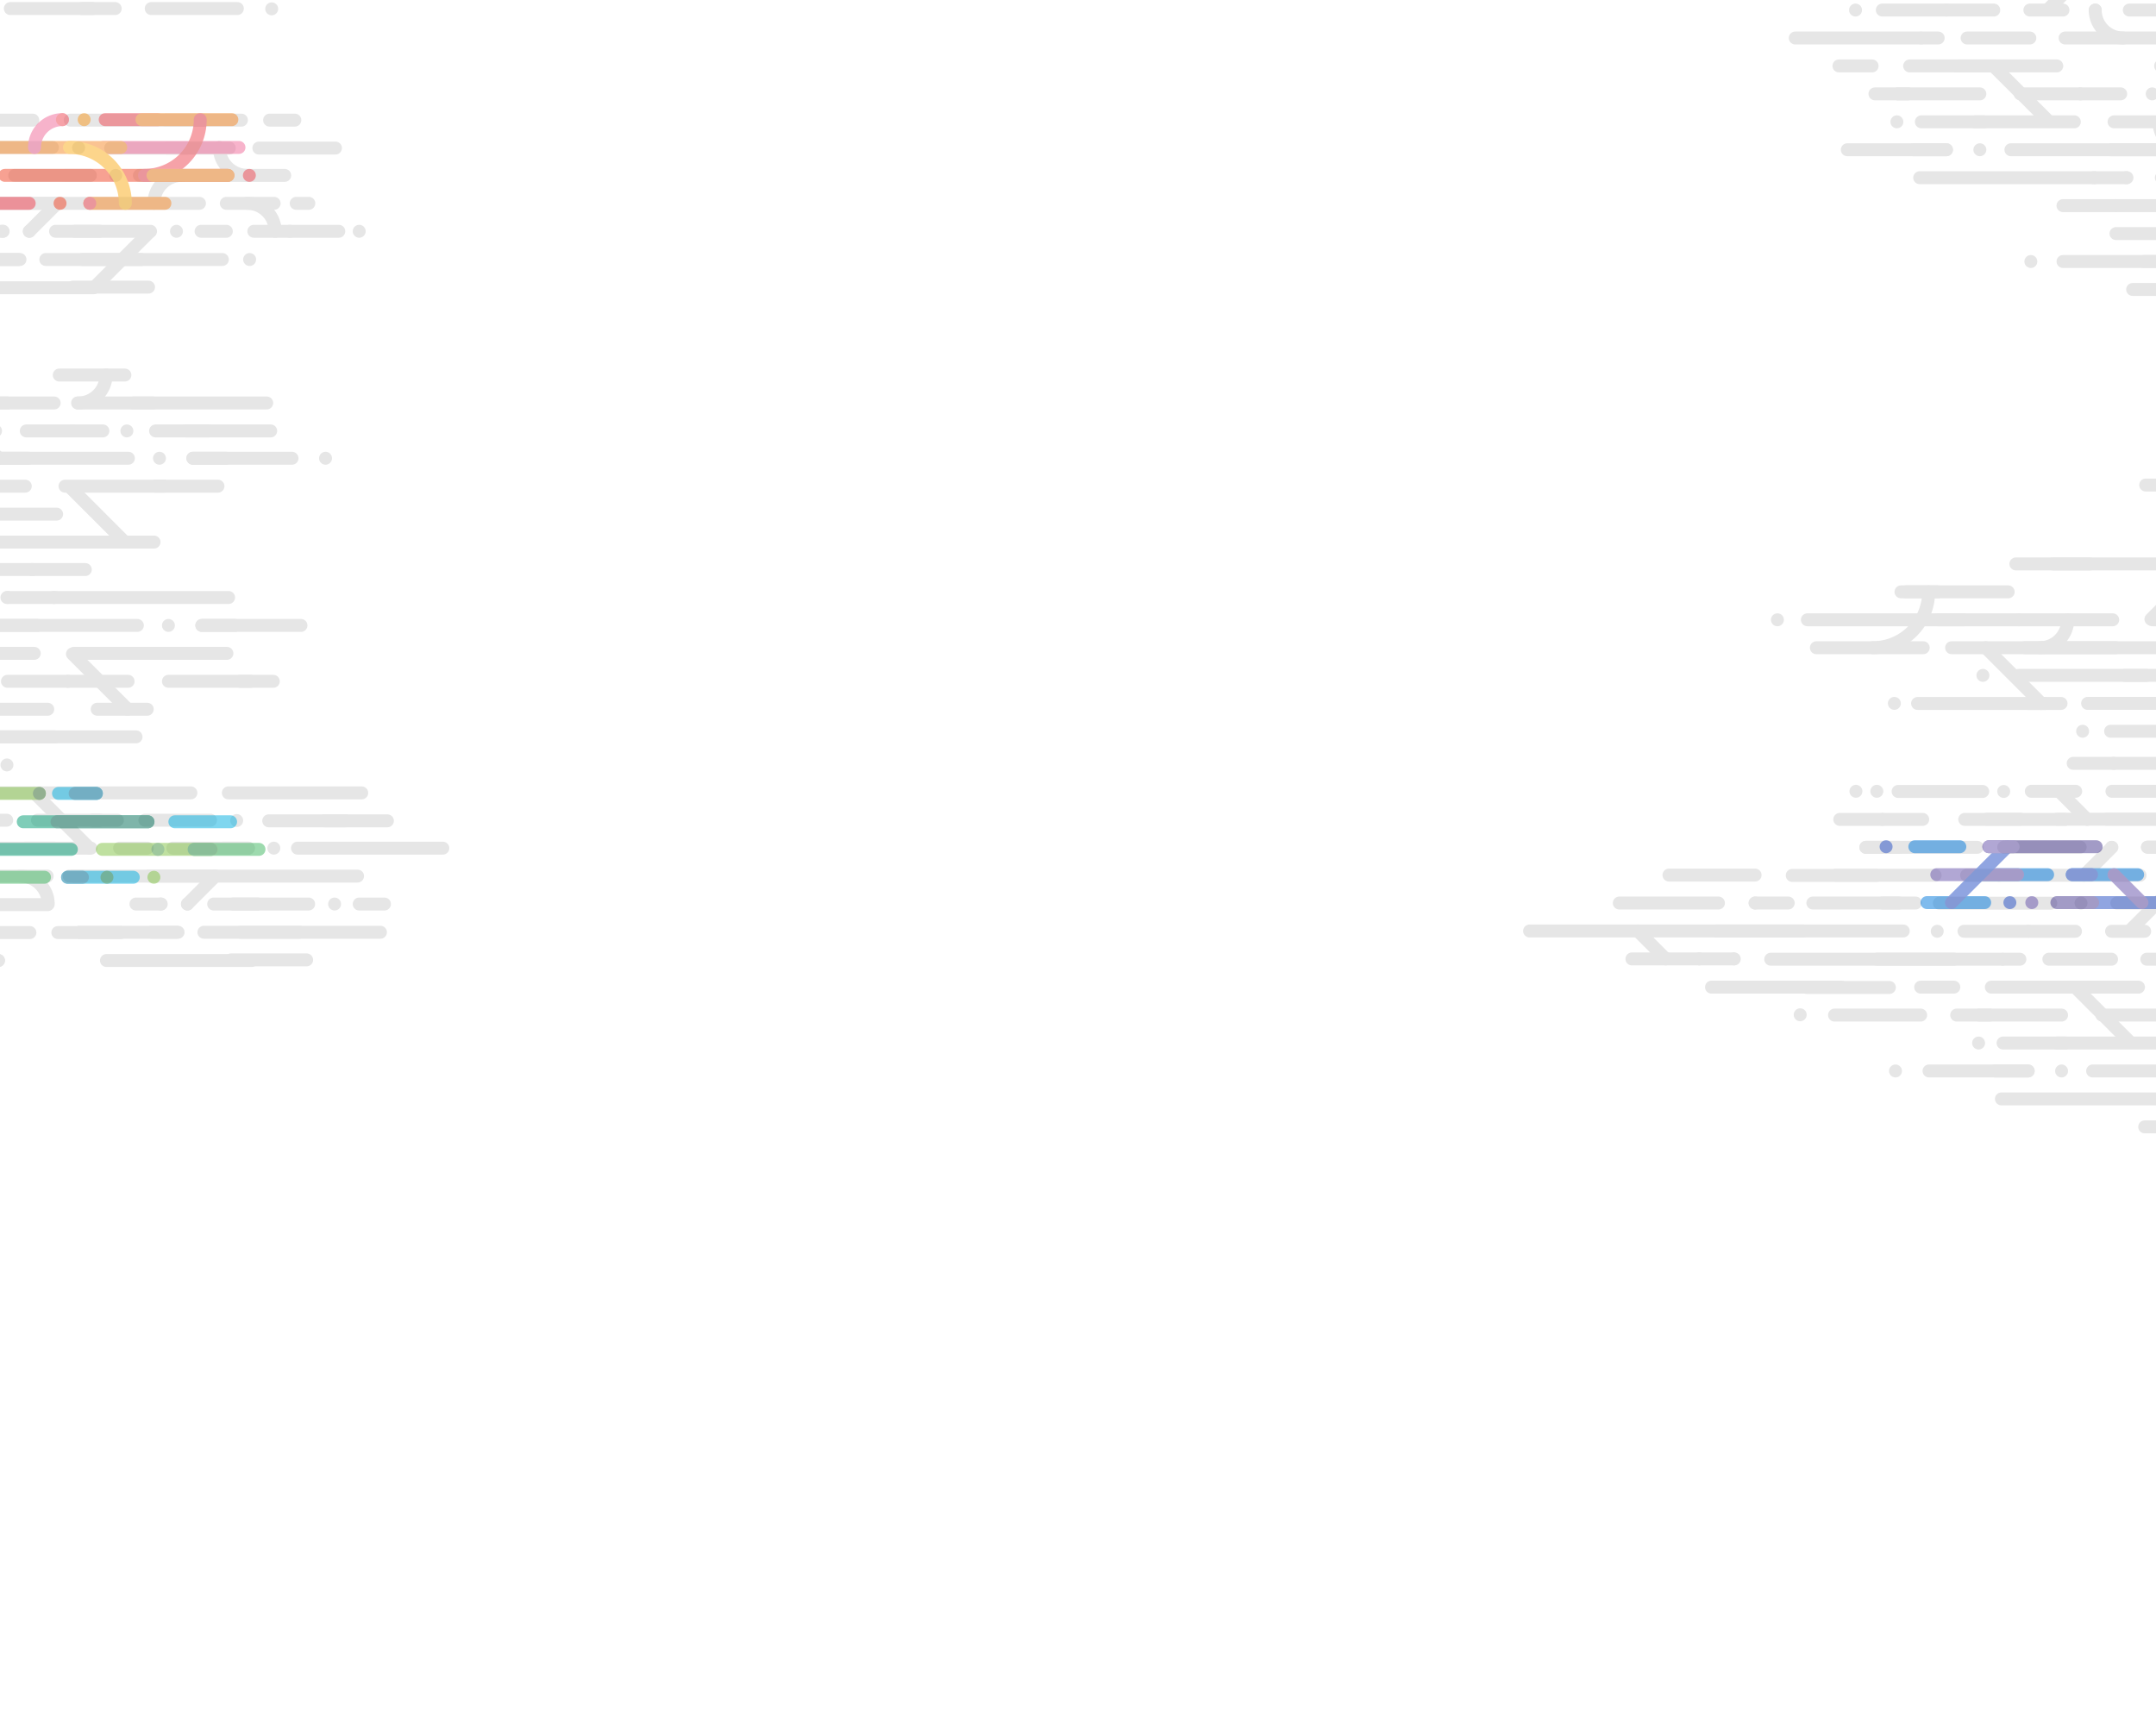 <svg xmlns="http://www.w3.org/2000/svg" viewBox="0 0 1500 1200"><defs><style>.cls-1{opacity:0.1;}.cls-10,.cls-11,.cls-12,.cls-13,.cls-14,.cls-15,.cls-16,.cls-17,.cls-18,.cls-19,.cls-2,.cls-20,.cls-21,.cls-22,.cls-23,.cls-24,.cls-25,.cls-26,.cls-4,.cls-5,.cls-6,.cls-7,.cls-8,.cls-9{fill:none;stroke-linecap:round;stroke-miterlimit:10;stroke-width:9px;}.cls-2{stroke:#000;}.cls-3{opacity:0.5;}.cls-4{stroke:#7fc242;}.cls-5{stroke:#00ade0;}.cls-6{stroke:#009c72;}.cls-7{stroke:#00759f;}.cls-8{stroke:#3bb65d;}.cls-9{stroke:#007e50;}.cls-10{stroke:#3f793b;}.cls-11{stroke:#3f913b;}.cls-12{stroke:#006c56;}.cls-13{stroke:#2d954a;}.cls-14{stroke:#ef4751;}.cls-15{stroke:#f58826;}.cls-16{stroke:#ef3b4b;}.cls-17{stroke:#ef6897;}.cls-18{stroke:#ef4426;}.cls-19{stroke:#ee4550;}.cls-20{stroke:#ee4651;}.cls-21{stroke:#f8981d;}.cls-22{stroke:#faac18;}.cls-23{stroke:#0078dc;}.cls-24{stroke:#224cc3;}.cls-25{stroke:#6450aa;}.cls-26{stroke:#45378d;}</style></defs><title>home-code-bg-alt-05</title><g id="mid_right" data-name="mid right" class="cls-1"><line class="cls-2" x1="251.67" y1="551.57" x2="158.86" y2="551.57"/><line class="cls-2" x1="240.26" y1="571" x2="186.96" y2="571"/><line class="cls-2" x1="269.53" y1="571" x2="225.97" y2="571"/><line class="cls-2" x1="172.8" y1="590.01" x2="120.22" y2="590.01"/><line class="cls-2" x1="213.34" y1="667.74" x2="160.75" y2="667.74"/><line class="cls-2" x1="102.44" y1="590.01" x2="102.44" y2="590.01"/><line class="cls-2" x1="172.8" y1="590.01" x2="155.23" y2="590.01"/><line class="cls-2" x1="206.98" y1="590.01" x2="308.09" y2="590.01"/><line class="cls-2" x1="74.06" y1="668.18" x2="175.18" y2="668.18"/><line class="cls-2" x1="190.51" y1="590.01" x2="190.51" y2="590.01"/><line class="cls-2" x1="20.81" y1="648.74" x2="-23.94" y2="648.74"/><line class="cls-2" x1="-1.06" y1="668.18" x2="-18.63" y2="668.18"/><line class="cls-2" x1="-60.63" y1="668.18" x2="-1.06" y2="668.18"/><line class="cls-2" x1="-59.59" y1="629.31" x2="33.22" y2="629.31"/><line class="cls-2" x1="40.24" y1="648.74" x2="84.22" y2="648.74"/><line class="cls-2" x1="134.17" y1="318.78" x2="203.16" y2="318.78"/><line class="cls-2" x1="226.49" y1="318.78" x2="226.49" y2="318.78"/><line class="cls-2" x1="134.17" y1="318.78" x2="157.23" y2="318.78"/><line class="cls-2" x1="108.02" y1="338.21" x2="151.65" y2="338.21"/><line class="cls-2" x1="114.21" y1="338.21" x2="45.22" y2="338.21"/><line class="cls-2" x1="17.59" y1="338.21" x2="-104.17" y2="338.21"/><line class="cls-2" x1="89.34" y1="318.78" x2="-43.32" y2="318.78"/><line class="cls-2" x1="19.8" y1="318.78" x2="-102.69" y2="318.78"/><line class="cls-2" x1="110.95" y1="318.78" x2="110.95" y2="318.78"/><line class="cls-2" x1="48.4" y1="338.64" x2="86.84" y2="377.09"/><line class="cls-2" x1="164.67" y1="570.79" x2="164.67" y2="570.79"/><line class="cls-2" x1="48.16" y1="609.44" x2="56.95" y2="609.44"/><line class="cls-2" x1="83.21" y1="590.01" x2="100.78" y2="590.01"/><line class="cls-2" x1="64.12" y1="570.57" x2="81.69" y2="570.57"/><line class="cls-2" x1="-0.44" y1="609.44" x2="32.82" y2="609.44"/><line class="cls-2" x1="17.62" y1="590.01" x2="63.3" y2="590.01"/><line class="cls-2" x1="100.78" y1="570.57" x2="146.46" y2="570.57"/><line class="cls-2" x1="37.86" y1="590.01" x2="-14.73" y2="590.01"/><line class="cls-2" x1="4.68" y1="570.57" x2="-48.62" y2="570.57"/><line class="cls-2" x1="69.63" y1="570.57" x2="26.07" y2="570.57"/><path class="cls-2" d="M33.55,628.88a19.44,19.44,0,0,0-19.44-19.44"/><line class="cls-2" x1="23.83" y1="551.57" x2="62.28" y2="590.01"/><line class="cls-2" x1="-22.58" y1="377.09" x2="33.27" y2="377.09"/><line class="cls-2" x1="107.18" y1="377.09" x2="-6.31" y2="377.09"/><line class="cls-2" x1="-44.16" y1="357.65" x2="39.4" y2="357.65"/><line class="cls-2" x1="140.41" y1="435.07" x2="209.4" y2="435.07"/><line class="cls-2" x1="140.41" y1="435.07" x2="163.47" y2="435.07"/><line class="cls-2" x1="167.1" y1="473.95" x2="190.16" y2="473.95"/><line class="cls-2" x1="114.25" y1="454.51" x2="157.88" y2="454.51"/><line class="cls-2" x1="59.35" y1="396.2" x2="22.47" y2="396.2"/><line class="cls-2" x1="120.44" y1="454.51" x2="51.45" y2="454.51"/><line class="cls-2" x1="23.83" y1="454.51" x2="-97.94" y2="454.51"/><line class="cls-2" x1="159.04" y1="415.64" x2="37.27" y2="415.64"/><line class="cls-2" x1="22.47" y1="396.2" x2="-35.68" y2="396.2"/><line class="cls-2" x1="89.12" y1="473.95" x2="5.18" y2="473.95"/><line class="cls-2" x1="174.33" y1="473.95" x2="117.18" y2="473.95"/><line class="cls-2" x1="47.22" y1="473.95" x2="47.22" y2="473.95"/><line class="cls-2" x1="37.89" y1="415.64" x2="4.82" y2="415.64"/><line class="cls-2" x1="5.26" y1="415.64" x2="5.26" y2="415.64"/><line class="cls-2" x1="95.57" y1="435.07" x2="-37.09" y2="435.07"/><line class="cls-2" x1="26.03" y1="435.07" x2="-88.26" y2="435.07"/><line class="cls-2" x1="117.18" y1="435.07" x2="117.18" y2="435.07"/><line class="cls-2" x1="50.4" y1="454.94" x2="88.85" y2="493.38"/><line class="cls-2" x1="94.59" y1="628.89" x2="112.17" y2="628.89"/><line class="cls-2" x1="249.9" y1="628.89" x2="267.47" y2="628.89"/><line class="cls-2" x1="148.66" y1="628.89" x2="179.36" y2="628.89"/><line class="cls-2" x1="162.14" y1="628.89" x2="214.73" y2="628.89"/><line class="cls-2" x1="111.83" y1="628.89" x2="111.83" y2="628.89"/><line class="cls-2" x1="130.4" y1="628.89" x2="130.4" y2="628.89"/><line class="cls-2" x1="50.63" y1="609.45" x2="149.84" y2="609.45"/><line class="cls-2" x1="103.63" y1="609.45" x2="248.77" y2="609.45"/><line class="cls-2" x1="232.78" y1="628.89" x2="232.78" y2="628.89"/><line class="cls-2" x1="130.4" y1="628.89" x2="149.84" y2="609.45"/><line class="cls-2" x1="141.86" y1="648.52" x2="208.35" y2="648.52"/><line class="cls-2" x1="55.06" y1="648.52" x2="123.9" y2="648.52"/><line class="cls-2" x1="105.31" y1="648.52" x2="122.89" y2="648.52"/><line class="cls-2" x1="264.69" y1="648.52" x2="167.45" y2="648.52"/><line class="cls-2" x1="-28.19" y1="512.6" x2="38.3" y2="512.6"/><line class="cls-2" x1="94.64" y1="512.6" x2="-2.6" y2="512.6"/><line class="cls-2" x1="4.83" y1="532.13" x2="4.83" y2="532.13"/><line class="cls-2" x1="102.44" y1="493.38" x2="67.62" y2="493.38"/><line class="cls-2" x1="132.82" y1="551.57" x2="-12.32" y2="551.57"/><line class="cls-2" x1="106.56" y1="280.33" x2="53.98" y2="280.33"/><line class="cls-2" x1="185.56" y1="280.33" x2="92.75" y2="280.33"/><line class="cls-2" x1="5.34" y1="280.33" x2="-40.34" y2="280.33"/><line class="cls-2" x1="86.9" y1="260.9" x2="41.22" y2="260.9"/><line class="cls-2" x1="-14.9" y1="280.33" x2="37.69" y2="280.33"/><line class="cls-2" x1="18.28" y1="299.77" x2="71.58" y2="299.77"/><line class="cls-2" x1="-46.66" y1="299.77" x2="-3.1" y2="299.77"/><line class="cls-2" x1="88.28" y1="299.77" x2="88.28" y2="299.77"/><line class="cls-2" x1="50.22" y1="299.77" x2="50.22" y2="299.77"/><path class="cls-2" d="M73.78,260.9a19.44,19.44,0,0,1-19.44,19.44"/><line class="cls-2" x1="-0.87" y1="318.78" x2="-39.31" y2="280.33"/><line class="cls-2" x1="145.11" y1="299.77" x2="108.23" y2="299.77"/><line class="cls-2" x1="188.33" y1="299.77" x2="129.22" y2="299.77"/><line class="cls-2" x1="-25.89" y1="493.38" x2="33.22" y2="493.38"/></g><g id="top_right" data-name="top right" class="cls-1"><line class="cls-2" x1="167.96" y1="83.57" x2="115.38" y2="83.57"/><line class="cls-2" x1="141.67" y1="83.57" x2="48.86" y2="83.57"/><line class="cls-2" x1="130.26" y1="103" x2="76.96" y2="103"/><line class="cls-2" x1="233.39" y1="103" x2="180.09" y2="103"/><line class="cls-2" x1="159.53" y1="103" x2="115.97" y2="103"/><line class="cls-2" x1="187.56" y1="83.57" x2="205.13" y2="83.57"/><line class="cls-2" x1="62.8" y1="122.01" x2="10.22" y2="122.01"/><line class="cls-2" x1="103.34" y1="199.74" x2="50.75" y2="199.74"/><line class="cls-2" x1="62.8" y1="122.01" x2="45.23" y2="122.01"/><line class="cls-2" x1="96.98" y1="122.01" x2="198.09" y2="122.01"/><line class="cls-2" x1="-35.94" y1="200.18" x2="65.18" y2="200.18"/><line class="cls-2" x1="80.51" y1="122.01" x2="80.51" y2="122.01"/><path class="cls-2" d="M152.59,102.57A19.44,19.44,0,0,0,172,122"/><line class="cls-2" x1="54.67" y1="102.79" x2="54.67" y2="102.79"/><line class="cls-2" x1="-9.22" y1="102.57" x2="36.46" y2="102.57"/><line class="cls-2" x1="189.03" y1="6.16" x2="189.03" y2="6.16"/><line class="cls-2" x1="57.1" y1="5.95" x2="80.16" y2="5.95"/><line class="cls-2" x1="105.21" y1="5.95" x2="165.14" y2="5.95"/><line class="cls-2" x1="64.33" y1="5.95" x2="7.18" y2="5.95"/><line class="cls-2" x1="249.91" y1="160.89" x2="249.91" y2="160.89"/><line class="cls-2" x1="201.68" y1="160.89" x2="201.68" y2="160.89"/><line class="cls-2" x1="-15.41" y1="160.89" x2="2.17" y2="160.89"/><line class="cls-2" x1="139.9" y1="160.89" x2="157.47" y2="160.89"/><line class="cls-2" x1="206.08" y1="141.45" x2="214.86" y2="141.45"/><line class="cls-2" x1="38.66" y1="160.89" x2="69.36" y2="160.89"/><line class="cls-2" x1="52.14" y1="160.89" x2="104.73" y2="160.89"/><line class="cls-2" x1="1.83" y1="160.89" x2="1.83" y2="160.89"/><line class="cls-2" x1="20.4" y1="160.89" x2="20.4" y2="160.89"/><line class="cls-2" x1="-59.37" y1="141.45" x2="39.84" y2="141.45"/><line class="cls-2" x1="157.47" y1="141.45" x2="190.73" y2="141.45"/><line class="cls-2" x1="-6.37" y1="141.45" x2="138.77" y2="141.45"/><line class="cls-2" x1="122.78" y1="160.89" x2="122.78" y2="160.89"/><line class="cls-2" x1="235.71" y1="160.89" x2="176.6" y2="160.89"/><path class="cls-2" d="M191.46,160.89A19.44,19.44,0,0,0,172,141.45"/><path class="cls-2" d="M107.09,141.45A19.44,19.44,0,0,1,126.53,122"/><line class="cls-2" x1="20.4" y1="160.89" x2="39.84" y2="141.45"/><line class="cls-2" x1="173.67" y1="180.52" x2="173.67" y2="180.52"/><line class="cls-2" x1="31.86" y1="180.52" x2="98.35" y2="180.52"/><line class="cls-2" x1="-54.94" y1="180.52" x2="13.9" y2="180.52"/><line class="cls-2" x1="-4.69" y1="180.52" x2="12.89" y2="180.52"/><line class="cls-2" x1="154.69" y1="180.52" x2="57.45" y2="180.52"/><line class="cls-2" x1="104.17" y1="161.3" x2="65.73" y2="199.74"/><line class="cls-2" x1="22.82" y1="83.57" x2="-122.32" y2="83.57"/></g><g id="bottom_left" data-name="bottom left" class="cls-1"><line class="cls-2" x1="1411.07" y1="745.02" x2="1342.08" y2="745.02"/><line class="cls-2" x1="1436.85" y1="570.01" x2="1366.92" y2="570.01"/><line class="cls-2" x1="1347.8" y1="647.84" x2="1347.8" y2="647.84"/><line class="cls-2" x1="1291.23" y1="550.46" x2="1291.23" y2="550.46"/><line class="cls-2" x1="1376.57" y1="725.59" x2="1376.57" y2="725.59"/><line class="cls-2" x1="1252.45" y1="705.93" x2="1252.45" y2="705.93"/><line class="cls-2" x1="1318.75" y1="745.02" x2="1318.75" y2="745.02"/><line class="cls-2" x1="1394.05" y1="550.57" x2="1394.05" y2="550.57"/><line class="cls-2" x1="1305.78" y1="550.46" x2="1305.78" y2="550.46"/><line class="cls-2" x1="1469.07" y1="589.44" x2="1469.07" y2="589.44"/><line class="cls-2" x1="1411.07" y1="647.84" x2="1411.07" y2="647.84"/><line class="cls-2" x1="1492.13" y1="647.84" x2="1469.07" y2="647.84"/><line class="cls-2" x1="1405.3" y1="667.28" x2="1393.78" y2="667.28"/><line class="cls-2" x1="1359.33" y1="686.71" x2="1336.27" y2="686.71"/><line class="cls-2" x1="1411.07" y1="745.02" x2="1388.01" y2="745.02"/><line class="cls-2" x1="1384.38" y1="706.15" x2="1361.32" y2="706.15"/><line class="cls-2" x1="1469.07" y1="667.28" x2="1425.44" y2="667.28"/><line class="cls-2" x1="1437.23" y1="725.59" x2="1393.59" y2="725.59"/><line class="cls-2" x1="1445.37" y1="686.71" x2="1385.44" y2="686.71"/><line class="cls-2" x1="1336.27" y1="706.15" x2="1276.34" y2="706.15"/><line class="cls-2" x1="1321.19" y1="628.19" x2="1261.26" y2="628.19"/><line class="cls-2" x1="1492.13" y1="783.9" x2="1529" y2="783.9"/><line class="cls-2" x1="1684.04" y1="667.28" x2="1493.61" y2="667.28"/><line class="cls-2" x1="1431.04" y1="725.59" x2="1500.03" y2="725.59"/><line class="cls-2" x1="1394.05" y1="589.33" x2="1447.25" y2="589.33"/><line class="cls-2" x1="1418.83" y1="686.71" x2="1487.82" y2="686.71"/><line class="cls-2" x1="1392.44" y1="764.46" x2="1514.2" y2="764.46"/><line class="cls-2" x1="1298.13" y1="589.44" x2="1321.19" y2="589.44"/><line class="cls-2" x1="1375.66" y1="589.44" x2="1298.13" y2="589.44"/><line class="cls-2" x1="1346.32" y1="608.88" x2="1277.33" y2="608.88"/><line class="cls-2" x1="1305.78" y1="608.99" x2="1246.9" y2="608.99"/><line class="cls-2" x1="1379.44" y1="550.57" x2="1320.57" y2="550.57"/><line class="cls-2" x1="1368.21" y1="608.88" x2="1390.68" y2="608.88"/><line class="cls-2" x1="1462.36" y1="706.15" x2="1532.29" y2="706.15"/><line class="cls-2" x1="1377.15" y1="706.15" x2="1434.3" y2="706.15"/><line class="cls-2" x1="1366.42" y1="647.84" x2="1443.98" y2="647.84"/><line class="cls-2" x1="1349.23" y1="628.31" x2="1426.79" y2="628.31"/><line class="cls-2" x1="1504.26" y1="706.15" x2="1504.26" y2="706.15"/><line class="cls-2" x1="1535.17" y1="531.02" x2="1442.38" y2="531.02"/><line class="cls-2" x1="1488.92" y1="608.88" x2="1390.68" y2="608.88"/><line class="cls-2" x1="1470.41" y1="531.02" x2="1470.41" y2="531.02"/><line class="cls-2" x1="1279.99" y1="570.01" x2="1337.69" y2="570.01"/><line class="cls-2" x1="1309.67" y1="570.01" x2="1309.67" y2="570.01"/><line class="cls-2" x1="1431.29" y1="569.9" x2="1500.28" y2="569.9"/><line class="cls-2" x1="1465.78" y1="569.9" x2="1587.55" y2="569.9"/><line class="cls-2" x1="1405.58" y1="569.9" x2="1382.52" y2="569.9"/><line class="cls-2" x1="1444.12" y1="550.46" x2="1413.24" y2="550.46"/><line class="cls-2" x1="1567.63" y1="550.46" x2="1469.34" y2="550.46"/><line class="cls-2" x1="1455.9" y1="745.02" x2="1588.57" y2="745.02"/><line class="cls-2" x1="1434.3" y1="745.02" x2="1434.3" y2="745.02"/><line class="cls-2" x1="1469.34" y1="589.44" x2="1449.91" y2="608.88"/><line class="cls-2" x1="1452.1" y1="570.01" x2="1432.66" y2="550.57"/><line class="cls-2" x1="1482.12" y1="725.16" x2="1443.68" y2="686.71"/><line class="cls-2" x1="1447.82" y1="628.21" x2="1447.82" y2="628.21"/><line class="cls-2" x1="1494.06" y1="589.33" x2="1517.12" y2="589.33"/><line class="cls-2" x1="1572.21" y1="589.33" x2="1494.06" y2="589.33"/><line class="cls-2" x1="1472.73" y1="628.21" x2="1600.3" y2="628.21"/><line class="cls-2" x1="1393.1" y1="667.28" x2="1305.86" y2="667.28"/><line class="cls-2" x1="1231.95" y1="667.28" x2="1359.53" y2="667.28"/><line class="cls-2" x1="1520.01" y1="609.09" x2="1481.57" y2="647.54"/><line class="cls-2" x1="1126.59" y1="628.19" x2="1195.58" y2="628.19"/><line class="cls-2" x1="1221.08" y1="628.19" x2="1221.08" y2="628.19"/><line class="cls-2" x1="1314.51" y1="686.93" x2="1256.81" y2="686.93"/><line class="cls-2" x1="1244.14" y1="628.19" x2="1221.08" y2="628.19"/><line class="cls-2" x1="1332.72" y1="628.19" x2="1309.67" y2="628.19"/><line class="cls-2" x1="1221.08" y1="608.75" x2="1161.15" y2="608.75"/><line class="cls-2" x1="1135.38" y1="667.07" x2="1206.14" y2="667.07"/><line class="cls-2" x1="1206.59" y1="667.07" x2="1206.59" y2="667.07"/><line class="cls-2" x1="1182.22" y1="667.07" x2="1182.22" y2="667.07"/><line class="cls-2" x1="1324.15" y1="647.64" x2="1193.98" y2="647.64"/><line class="cls-2" x1="1254.61" y1="647.64" x2="1064.17" y2="647.64"/><line class="cls-2" x1="1158.9" y1="667.07" x2="1139.46" y2="647.64"/><line class="cls-2" x1="1281.07" y1="686.71" x2="1190.75" y2="686.71"/><line class="cls-2" x1="1215.14" y1="686.71" x2="1192.08" y2="686.71"/></g><g id="mid_left" data-name="mid left" class="cls-1"><line class="cls-2" x1="1317.97" y1="489.31" x2="1317.97" y2="489.31"/><line class="cls-2" x1="1397.16" y1="411.72" x2="1326.03" y2="411.72"/><line class="cls-2" x1="1322.57" y1="411.72" x2="1348.11" y2="411.72"/><line class="cls-2" x1="1428.38" y1="392.29" x2="1453.93" y2="392.29"/><line class="cls-2" x1="1468.41" y1="508.69" x2="1567.88" y2="508.69"/><line class="cls-2" x1="1402.51" y1="392.29" x2="1535.18" y2="392.29"/><line class="cls-2" x1="1381.5" y1="450.59" x2="1420.27" y2="489.36"/><line class="cls-2" x1="1236.61" y1="431.16" x2="1236.61" y2="431.16"/><line class="cls-2" x1="1410.88" y1="489.36" x2="1433.94" y2="489.36"/><line class="cls-2" x1="1366.22" y1="431.16" x2="1257.45" y2="431.16"/><line class="cls-2" x1="1566.49" y1="431.16" x2="1497.5" y2="431.16"/><line class="cls-2" x1="1469.88" y1="431.16" x2="1348.11" y2="431.16"/><line class="cls-2" x1="1404.74" y1="431.16" x2="1404.74" y2="431.16"/><line class="cls-2" x1="1338.05" y1="450.59" x2="1263.7" y2="450.59"/><line class="cls-2" x1="1526.76" y1="489.31" x2="1452.41" y2="489.31"/><line class="cls-2" x1="1541.62" y1="450.59" x2="1408.96" y2="450.59"/><line class="cls-2" x1="1472.08" y1="450.59" x2="1357.79" y2="450.59"/><path class="cls-2" d="M1438.59,431.16a19.44,19.44,0,0,1-19.44,19.44"/><path class="cls-2" d="M1341.81,411.72a38.87,38.87,0,0,1-38.87,38.87"/><line class="cls-2" x1="1496.46" y1="430.73" x2="1534.9" y2="392.29"/><line class="cls-2" x1="1379.57" y1="469.82" x2="1379.57" y2="469.82"/><line class="cls-2" x1="1448.95" y1="508.69" x2="1448.95" y2="508.69"/><line class="cls-2" x1="1548.32" y1="469.82" x2="1478.39" y2="469.82"/><line class="cls-2" x1="1404.48" y1="469.82" x2="1493.43" y2="469.82"/><line class="cls-2" x1="1334.12" y1="489.36" x2="1423.08" y2="489.36"/></g><g id="top_left" data-name="top left" class="cls-1"><line class="cls-2" x1="1354.22" y1="104.17" x2="1285.23" y2="104.17"/><line class="cls-2" x1="1624.98" y1="45.87" x2="1503.22" y2="45.87"/><line class="cls-2" x1="1552.74" y1="201.36" x2="1483.75" y2="201.36"/><line class="cls-2" x1="1290.95" y1="6.99" x2="1290.95" y2="6.99"/><line class="cls-2" x1="1319.73" y1="84.74" x2="1319.73" y2="84.74"/><line class="cls-2" x1="1354.22" y1="6.99" x2="1354.22" y2="6.99"/><line class="cls-2" x1="1435.28" y1="6.99" x2="1412.23" y2="6.99"/><line class="cls-2" x1="1348.46" y1="26.43" x2="1336.93" y2="26.43"/><line class="cls-2" x1="1302.48" y1="45.86" x2="1279.42" y2="45.86"/><line class="cls-2" x1="1354.22" y1="104.17" x2="1331.17" y2="104.17"/><line class="cls-2" x1="1327.53" y1="65.3" x2="1304.47" y2="65.3"/><line class="cls-2" x1="1550.42" y1="6.99" x2="1481.43" y2="6.99"/><line class="cls-2" x1="1412.23" y1="26.43" x2="1368.59" y2="26.43"/><line class="cls-2" x1="1380.38" y1="84.74" x2="1336.75" y2="84.74"/><line class="cls-2" x1="1388.53" y1="45.87" x2="1328.6" y2="45.87"/><line class="cls-2" x1="1435.28" y1="143.05" x2="1472.16" y2="143.05"/><line class="cls-2" x1="1627.19" y1="26.43" x2="1436.76" y2="26.43"/><line class="cls-2" x1="1457.74" y1="6.99" x2="1457.74" y2="6.99"/><line class="cls-2" x1="1374.19" y1="84.74" x2="1443.18" y2="84.74"/><line class="cls-2" x1="1361.98" y1="45.87" x2="1430.97" y2="45.87"/><line class="cls-2" x1="1435.31" y1="181.92" x2="1531.84" y2="181.92"/><line class="cls-2" x1="1470.81" y1="84.74" x2="1592.57" y2="84.74"/><line class="cls-2" x1="1335.59" y1="123.61" x2="1457.36" y2="123.61"/><line class="cls-2" x1="1491.54" y1="181.92" x2="1567.78" y2="181.92"/><line class="cls-2" x1="1472.16" y1="143.05" x2="1529.31" y2="143.05"/><line class="cls-2" x1="1405.51" y1="65.3" x2="1475.44" y2="65.3"/><line class="cls-2" x1="1320.3" y1="65.3" x2="1377.45" y2="65.3"/><line class="cls-2" x1="1309.58" y1="6.99" x2="1387.14" y2="6.99"/><line class="cls-2" x1="1472.16" y1="162.48" x2="1529.31" y2="162.48"/><line class="cls-2" x1="1497.34" y1="65.3" x2="1497.34" y2="65.3"/><line class="cls-2" x1="1447.41" y1="65.3" x2="1447.41" y2="65.3"/><line class="cls-2" x1="1456.74" y1="123.61" x2="1479.8" y2="123.61"/><line class="cls-2" x1="1479.36" y1="123.61" x2="1479.36" y2="123.61"/><line class="cls-2" x1="1503.72" y1="123.61" x2="1503.72" y2="123.61"/><line class="cls-2" x1="1412.93" y1="181.92" x2="1412.93" y2="181.92"/><line class="cls-2" x1="1399.06" y1="104.17" x2="1531.72" y2="104.17"/><line class="cls-2" x1="1468.6" y1="104.17" x2="1591.09" y2="104.17"/><line class="cls-2" x1="1377.45" y1="104.17" x2="1377.45" y2="104.17"/><path class="cls-2" d="M1502.09,84.74a19.44,19.44,0,0,0,19.44,19.44"/><path class="cls-2" d="M1457.71,7a19.44,19.44,0,0,0,19.44,19.44"/><line class="cls-2" x1="1492.83" y1="337.41" x2="1625.5" y2="337.41"/><line class="cls-2" x1="1425.28" y1="84.31" x2="1386.83" y2="45.87"/><line class="cls-2" x1="1336.25" y1="26.43" x2="1249.02" y2="26.43"/><line class="cls-2" x1="1463.17" y1="-31.75" x2="1424.72" y2="6.69"/></g><g id="blue-green"><g class="cls-3"><line class="cls-4" x1="-5.69" y1="551.95" x2="27.41" y2="551.95"/><line class="cls-5" x1="40.71" y1="551.95" x2="67.05" y2="551.95"/><line class="cls-5" x1="121.66" y1="571.67" x2="160.42" y2="571.67"/><line class="cls-6" x1="-3.06" y1="590.86" x2="49.66" y2="590.86"/><line class="cls-7" x1="52.28" y1="551.95" x2="67.05" y2="551.95"/><line class="cls-6" x1="16.18" y1="571.67" x2="102.96" y2="571.67"/><line class="cls-8" x1="135.05" y1="590.86" x2="180.18" y2="590.86"/><line class="cls-8" x1="-2.77" y1="610.26" x2="30.96" y2="610.26"/><line class="cls-5" x1="47.01" y1="610.26" x2="92.75" y2="610.26"/><line class="cls-4" x1="71.2" y1="590.86" x2="146.89" y2="590.86"/><line class="cls-4" x1="107.08" y1="610.26" x2="107.08" y2="610.26"/><line class="cls-9" x1="74.42" y1="610.26" x2="74.42" y2="610.26"/><line class="cls-10" x1="27.41" y1="551.95" x2="27.41" y2="551.95"/><line class="cls-11" x1="109.85" y1="590.86" x2="109.85" y2="590.86"/><line class="cls-12" x1="39.67" y1="571.67" x2="102.95" y2="571.67"/><line class="cls-7" x1="47.01" y1="610.26" x2="57.35" y2="610.26"/><line class="cls-13" x1="146.89" y1="590.86" x2="135.05" y2="590.86"/></g></g><g id="Layer_12" data-name="Layer 12" class="cls-3"><line class="cls-14" x1="73.18" y1="83.23" x2="109.7" y2="83.23"/><line class="cls-15" x1="62.48" y1="141.44" x2="114.73" y2="141.44"/><line class="cls-16" x1="-31.51" y1="141.44" x2="20.31" y2="141.44"/><line class="cls-17" x1="72.01" y1="102.56" x2="166.27" y2="102.56"/><line class="cls-18" x1="3.39" y1="122" x2="158.41" y2="122"/><line class="cls-19" x1="173.49" y1="122" x2="173.49" y2="122"/><line class="cls-18" x1="41.77" y1="141.44" x2="41.77" y2="141.44"/><line class="cls-20" x1="62.48" y1="141.44" x2="62.48" y2="141.44"/><line class="cls-21" x1="58.56" y1="83.23" x2="58.56" y2="83.23"/><line class="cls-15" x1="-11.92" y1="102.56" x2="83.99" y2="102.56"/><line class="cls-15" x1="98.77" y1="83.23" x2="161.32" y2="83.23"/><path class="cls-17" d="M24,102.62A19.38,19.38,0,0,1,43.43,83.23"/><path class="cls-20" d="M139.3,83.23A38.77,38.77,0,0,1,100.53,122"/><path class="cls-22" d="M48.34,102.56a38.87,38.87,0,0,1,38.87,38.87"/><line class="cls-20" x1="43.43" y1="83.23" x2="43.43" y2="83.23"/><line class="cls-15" x1="106.46" y1="122" x2="158.7" y2="122"/></g><g id="Layer_5" data-name="Layer 5" class="cls-3"><line class="cls-23" x1="1380.22" y1="608.45" x2="1424.6" y2="608.45"/><line class="cls-23" x1="1380.81" y1="627.89" x2="1340.65" y2="627.89"/><line class="cls-24" x1="1503.62" y1="627.89" x2="1448.74" y2="627.89"/><line class="cls-25" x1="1413.6" y1="627.89" x2="1413.6" y2="627.89"/><line class="cls-24" x1="1398.33" y1="627.89" x2="1398.33" y2="627.89"/><line class="cls-25" x1="1347.49" y1="608.45" x2="1403.68" y2="608.45"/><line class="cls-23" x1="1441.74" y1="608.45" x2="1487.23" y2="608.45"/><line class="cls-26" x1="1431.03" y1="627.89" x2="1455.92" y2="627.89"/><line class="cls-25" x1="1490.21" y1="627.89" x2="1470.78" y2="608.45"/><line class="cls-24" x1="1396.57" y1="589.02" x2="1357.69" y2="627.89"/><line class="cls-26" x1="1383.72" y1="589.02" x2="1458.37" y2="589.02"/><line class="cls-24" x1="1312.21" y1="589.02" x2="1312.21" y2="589.02"/><line class="cls-23" x1="1363.52" y1="589.02" x2="1332.21" y2="589.02"/><line class="cls-25" x1="1383.72" y1="589.02" x2="1400.6" y2="589.02"/><line class="cls-24" x1="1455.16" y1="608.45" x2="1441.74" y2="608.45"/></g></svg>